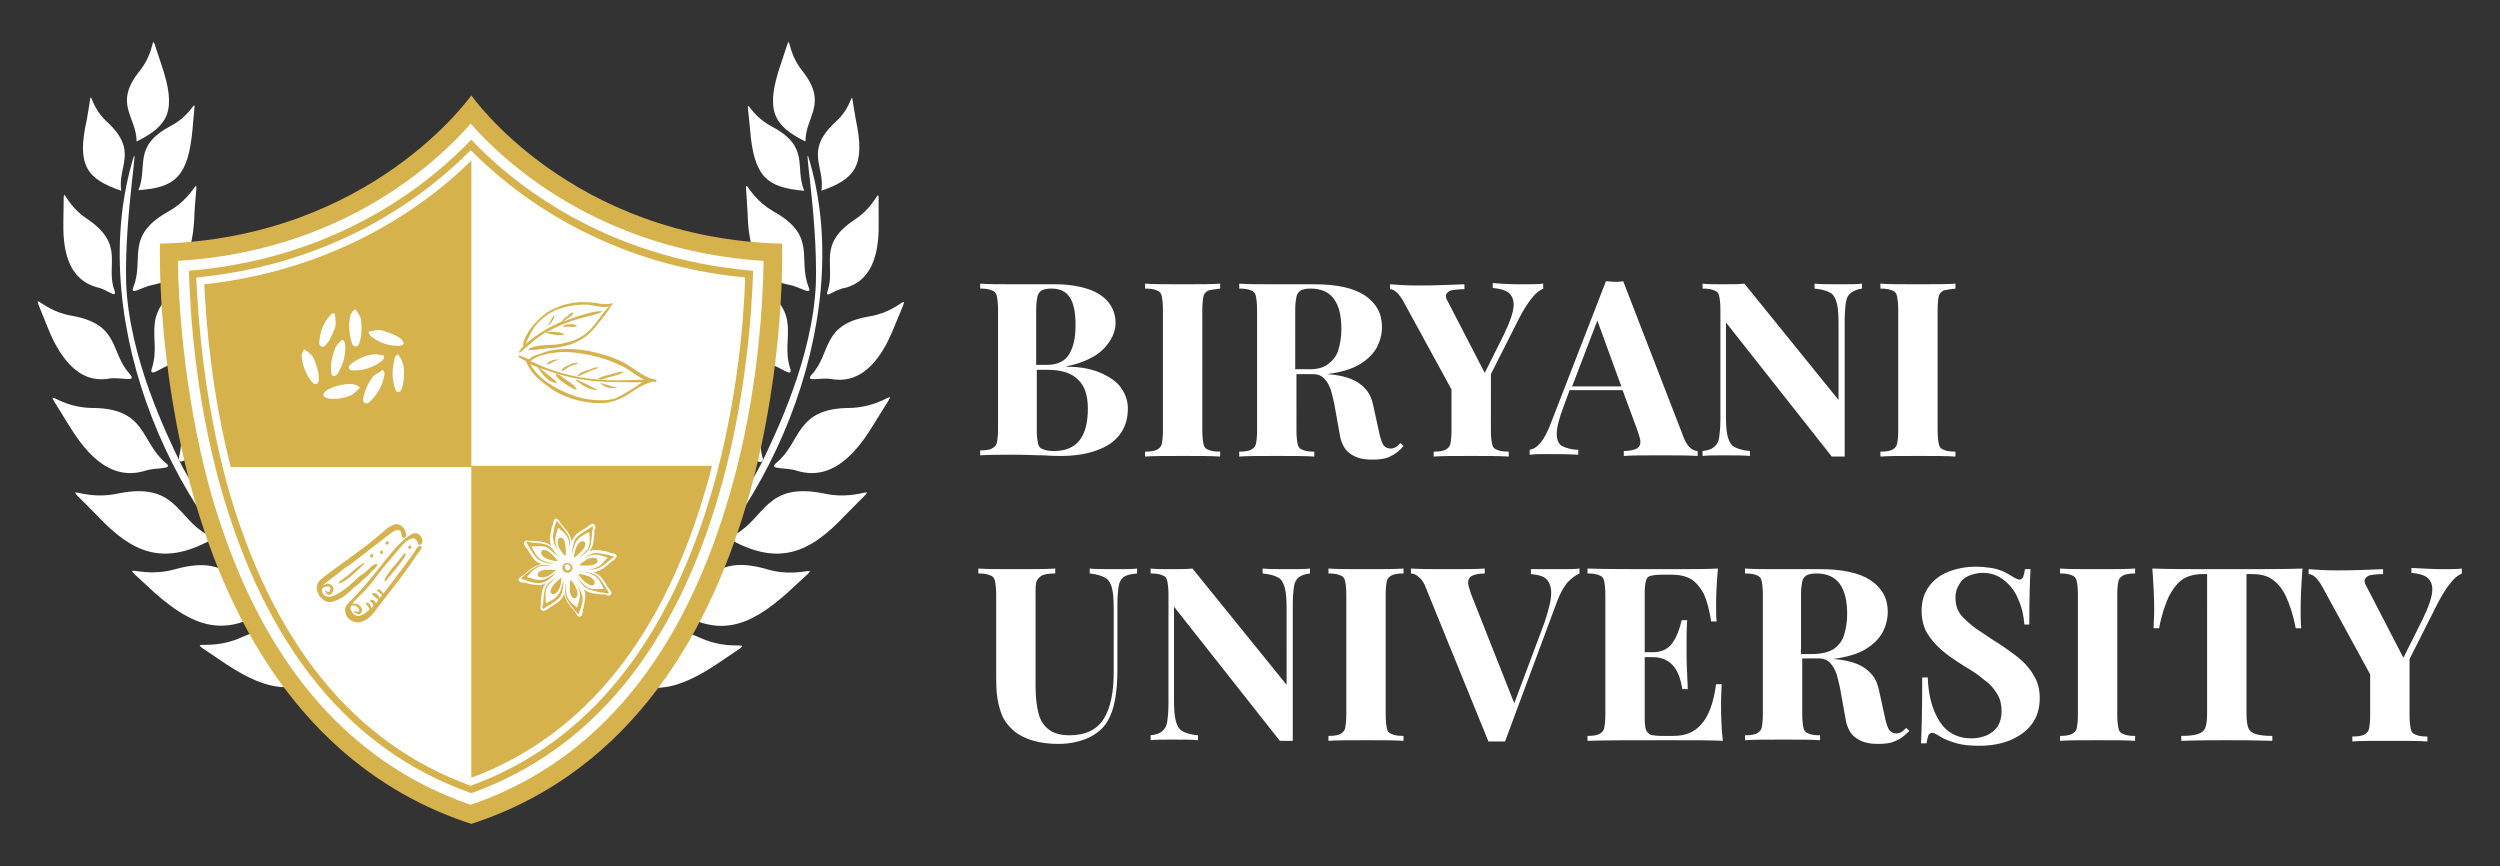 <svg xmlns="http://www.w3.org/2000/svg" viewBox="0 0 406.3 140.8">
  <rect x="0" y="0" width="406.3" height="140.8" fill="#333333" stroke="none"/>
  <g fill="#FFF">
    <path d="M57.7 102.5c0-5.8-5.5-8.3.4-16 4.3-5.5 1.5-10.4 4.7-1.5 3 7.9 2.5 13.2-4.6 18.2-.2.2-.5-.3-.5-.7zm-11.1-6.8c.1-5.8-5-8.6 1.2-16 4.4-5.3 1.8-10.2 4.7-1.3 2.7 8 2.1 13.3-5.3 18.1-.4 0-.6-.4-.6-.8zM36.7 85c1.2-5.6-3.4-9.3 4.1-15.4 5.3-4.4 3.7-9.8 4.9-.4 1 8.4-.6 13.5-8.7 16.7-.3 0-.5-.5-.3-.9zm-7.6-10.8c1.5-5.6-3-9.5 4.7-15.3 5.6-4.1 4.1-9.5 4.9-.3.9 8.4-1 13.5-9.2 16.4-.4.1-.5-.4-.4-.8zm-4.4-14.4c1.6-4.9-2.2-8.6 5-13.5 5.2-3.4 4.1-8.3 4.4 0 .1 4.7-.1 11.4-6.2 12.9-1.6.4-3.8 2.4-3.2.6zm-3-13.2c1.8-4.6-1.5-8.3 5.8-12.3 5.2-3 4.6-7.6 4.1.3-.1 4.4-1 10.7-6.8 11.7-1.7.3-3.8 1.9-3.1.3zm.8-15.7c1.6-3.9-1-7.1 5.2-10.4 4.6-2.4 4.1-6.4 3.6.4-.7 7.9-2.9 9.6-8.8 10zm-.3-7.9c0-4.1-3.9-6.1.6-11.6 3.1-4 1.2-7.4 3.4-1 2.6 7.6 1.2 10-4 12.6z"/>
    <path d="M29.3 75.2c2.5 4.9 6.2 9.6 9.6 13.8 19.4 23.7 36.9 11.7 37 18.2 0 2.2-15.6 2.2-26.2-5.6-21.5-15.6-35.6-49-28.3-75 1.5-5.6-1.2 8-.9 19.4.5 12.2 6.6 24.6 8.8 29.2zm25.6 31.7c-5.5-1.5-6.8-7.3-15.7-3.3-6.2 2.8-10.2-1-2.5 4.3 7.1 4.7 12.3 5.5 18.8-.3.3-.2 0-.5-.6-.7z"/>
    <path d="M33.7 86.9c-5-2.7-5-8.6-14.5-6.7-6.8 1.5-9.9-3.1-3.4 3.6 5.8 6.2 10.8 8.1 18.4 4 .3-.3.1-.7-.5-.9zM43.5 98c-5.3-2.2-5.6-8.1-15-5.5-6.7 1.9-10.1-2.5-3.3 3.9 6.4 5.6 11.4 7.3 18.7 2.4.3-.3.2-.6-.4-.8zM26.9 75.2c-4.1-3.4-3-8.9-12-8.9-6.5-.1-8.4-5-3.9 2.5 2.5 4.1 6.5 9.6 12.6 7.7 1.8-.6 4.8-.1 3.3-1.3zm-5.8-14.4c-3.3-3.6-1.5-8.1-9.5-9.5-5.8-1-6.8-5.6-3.9 1.8 1.6 4 4.6 9.5 10.2 8.4 2-.2 4.4.7 3.2-.7zm-2.5-13.6c-1.5-4.1 1.8-7.4-4.4-11.6-4.6-3-3.7-7.1-3.9.1-.1 4.3.4 9.6 5.5 11 1.6.3 3.3 2 2.8.5zM19.7 31c-.6-4 2.8-6.4-2.2-11.1-3.7-3.3-2.2-7-3.4-.4-1.7 7.5.1 9.6 5.6 11.5zm75.1 72.2c-7.1-5-7.6-10.4-4.6-18.2 3.3-8.9.4-4 4.7 1.5 5.9 7.7.4 10.2.4 16 .1.4-.2.9-.5.7zm11.1-6.8c-7.4-4.7-8-10.1-5.3-18.1 3-8.9.3-4 4.7 1.3 6.2 7.4 1 10.2 1.2 16 0 .5-.2.9-.6.8zm10.2-10.5c-8.1-3.3-9.8-8.3-8.7-16.7 1.2-9.3-.4-4 4.9.4 7.6 6.1 3 9.8 4.1 15.4.2.4 0 .9-.3.9zm7.4-10.8c-8.1-3-10.1-8-9.2-16.4.7-9.2-.7-3.9 4.9.3 7.7 5.8 3.3 9.6 4.7 15.3.2.3.1.8-.4.8zm1.7-15.9c-6.1-1.5-6.4-8.1-6.2-12.9.3-8.3-.7-3.4 4.4 0 7.3 4.9 3.4 8.6 5 13.5.6 1.8-1.6-.2-3.2-.6zm3.1-12.9c-5.8-1-6.7-7.3-6.8-11.7-.4-7.9-1-3.3 4.1-.3 7.3 4 4 7.7 5.8 12.3.7 1.6-1.4 0-3.1-.3zM121.9 21c-.6-6.8-1-2.8 3.6-.4 6.2 3.3 3.6 6.5 5.2 10.4-6-.5-8.2-2.2-8.8-10zm5-10.6c2.2-6.4.3-3 3.4 1 4.4 5.5.6 7.4.6 11.6-5.2-2.6-6.6-5-4-12.6z"/>
    <path d="M132.6 46c.3-11.4-2.4-25-.9-19.4 7.3 25.9-6.8 59.4-28.3 75-10.7 7.9-26.2 7.9-26.2 5.6.1-6.5 17.6 5.5 37-18.2 3.4-4.1 7.1-8.9 9.6-13.8 2.2-4.6 8.3-17 8.8-29.2zm-35 61.7c6.5 5.8 11.7 5 18.8.3 7.7-5.3 3.7-1.5-2.5-4.3-8.9-4-10.2 1.8-15.7 3.3-.6.1-.9.4-.6.7z"/>
    <path d="M118.9 87.8c7.6 4.1 12.6 2.2 18.4-4 6.5-6.7 3.4-2.1-3.4-3.6-9.5-1.9-9.5 4-14.5 6.7-.6.2-.8.6-.5.9zm-9.7 11c7.3 4.9 12.3 3.3 18.7-2.4 6.8-6.4 3.4-1.9-3.3-3.9-9.3-2.7-9.6 3.3-15 5.5-.6.2-.7.5-.4.8zm20.3-22.3c6.1 1.9 10.1-3.6 12.6-7.7 4.6-7.6 2.7-2.7-3.9-2.5-9 0-7.9 5.5-12 8.9-1.5 1.2 1.5.7 3.3 1.3zm5.6-14.9c5.6 1 8.6-4.4 10.2-8.4 3-7.4 1.9-2.8-3.9-1.8-8 1.3-6.2 5.9-9.5 9.5-1.1 1.3 1.3.4 3.2.7zm2.2-14.8c5-1.3 5.6-6.7 5.5-11-.1-7.3.7-3.1-3.9-.1-6.2 4.1-3 7.4-4.4 11.6-.5 1.4 1.2-.3 2.8-.5zm1.8-27.3c-1.2-6.5.3-2.8-3.4.4-5 4.7-1.6 7.1-2.2 11.1 5.4-1.9 7.2-4 5.6-11.5z"/>
  </g>
  <path fill="#FFF" d="M76.6 18.9L64.7 29.2 51.5 36l-16.3 4.4-8.1 1.4 1.5 16.4 4.6 21.9 5.9 17.5 10.8 17.2 11.5 9.9 7.7 4.2 7.5 3.7 9.2-3.7 8.5-5.6 8.5-9.5 9.5-12.7 6.6-17.7 3.5-12.2 2.5-14.7.8-10.1v-6l-10-.2-6.5-1.9-8.3-1.9-12.6-6.6-6.4-6.2"/>
  <path fill="#D6B24D" d="M76.6 133.9c53.2-17.3 50.5-94.3 50.5-94.3-34.4-.9-50.5-24.1-50.5-24.1S60.4 38.7 26 39.6c0 0-2.6 77 50.6 94.3zM28.9 42.4c26.6-1.6 42-15.9 47.6-22.3 5.6 6.4 21.1 20.6 47.6 22.3-.1 6-.7 21.1-5.3 37.2-7.6 26.9-21.8 44.2-42.3 51.2-20.6-7.1-34.8-24.3-42.4-51.3-4.4-16.2-5.1-31.2-5.2-37.1z"/>
  <path fill="#D6B24D" d="M76.6 128.9c19.6-7 33.3-23.7 40.6-49.8 4.1-14.7 5-28.5 5.2-35.1C98 42 82.9 29.4 76.6 22.7 70.2 29.4 55.2 42 30.7 44c.2 6.6 1 20.3 5.1 35 7.4 26.2 21.1 43 40.8 49.9zM31.9 45.1c22.9-2.2 37.5-13.5 44.6-20.7 7.1 7.2 21.7 18.5 44.6 20.7-.2 7.1-1.3 20-5.1 33.7-7.2 25.5-20.5 42-39.5 48.9-19.1-6.9-32.4-23.4-39.6-49-3.7-13.7-4.7-26.5-5-33.6z"/>
  <path fill="#D6B24D" d="M76.6 75.8v50.6c18.5-6.9 31.4-23 38.4-48 .3-.9.5-1.8.7-2.7H76.6zm0-49.7c-7 6.9-21.3 17.7-43.4 20.1.3 6.4 1.2 17.6 4.3 29.7h39.1V26.1z"/>
  <path fill="#FFF" d="M100.2 90.3c-.1-.3-.5-.4-.8-.4-.1 0-.2 0-.3-.1-.1 0-.1 0-.2-.1-.5-.1-1.7-.4-2.5-.3-.2.1-.5.1-.7.3.1-.1.2-.3.3-.4.5-.7.5-1.8.6-2.6v-.5c0-.1 0-.2.1-.2.1-.3.1-.7-.2-.8-.3-.2-.6.1-.9.3-.1.1-.2.1-.2.2 0 0-.1.1-.2.1-.5.3-1.6.9-2 1.6-.1.2-.2.4-.3.7 0-.2 0-.4-.1-.5-.2-.8-.9-1.7-1.4-2.2-.1-.1-.2-.2-.3-.4-.1-.1-.1-.1-.1-.2-.2-.2-.4-.6-.7-.5-.3.1-.4.5-.4.8 0 .1 0 .2-.1.3 0 0 0 .1-.1.2-.1.5-.4 1.7-.3 2.5.1.2.1.5.3.7-.1-.1-.3-.2-.4-.3-.7-.5-1.8-.5-2.6-.6H86c-.3-.1-.7-.1-.8.2-.2.3.1.6.3.9.1.1.1.2.2.2 0 0 .1.1.1.2.3.5.9 1.6 1.6 2 .2.1.4.2.7.3-.2 0-.4 0-.5.1-.8.2-1.7.9-2.2 1.4-.1.1-.2.2-.4.3 0 0-.1.1-.2.1-.2.2-.6.4-.5.7.1.3.5.4.8.4h.3s.1 0 .2.1c.4.1 1.3.3 2 .3.2 0 .4 0 .5-.1.2 0 .5-.1.7-.3-.1.1-.2.3-.3.4-.5.7-.5 1.8-.6 2.6v.7c-.1.3-.1.7.2.8.1 0 .1.1.2.1.2 0 .5-.2.7-.3.1-.1.2-.1.2-.2 0 0 .1-.1.2-.1.5-.3 1.6-.9 2-1.6.1-.2.2-.4.3-.7 0 .2 0 .4.1.5.2.8.9 1.7 1.4 2.2.1.1.2.2.3.4.1.1.1.1.1.2.1.2.3.5.6.5h.1c.3-.1.4-.5.4-.8v-.3c0-.1 0-.1.1-.2.1-.5.4-1.7.3-2.5 0-.2-.2-.5-.3-.7.1.1.3.2.4.3.7.5 1.8.5 2.6.6h.5c.1 0 .2 0 .2.1.1 0 .3.1.4.1.2 0 .3-.1.4-.2.2-.3-.1-.6-.3-.9-.1-.1-.1-.2-.2-.2 0 0-.1-.1-.1-.2-.3-.5-.9-1.6-1.6-2-.2-.1-.4-.2-.7-.3.2 0 .4 0 .5-.1.8-.2 1.7-.9 2.2-1.4.1-.1.2-.2.4-.3.1-.1.1-.1.2-.1.2-.3.6-.5.5-.8zm-6.7-2.7c.4-.6 1.4-1.2 1.9-1.5.1 0 .1-.1.2-.1.1-.1.2-.1.3-.2.1-.1.3-.2.4-.2.1.1.1.2 0 .5 0 .1 0 .2-.1.3v.5c-.1.8-.1 1.7-.5 2.4-.3.5-1.1 1-1.7 1.5.6-.6 1.4-1.3 1.6-1.7.4-1 .2-1.7.2-2.5 0-.1-.1-.1-.1-.1-.7.4-1.5.6-2.1 1.6-.3.5-.5 1.4-.7 2.2.1-1 .3-2.2.6-2.7zm2 6c.4.1 1.4.7 1.1 1.3-.3.6-1.3-.1-1.6-.4-.4-.4-1-1-1-1.1 0-.2.9 0 1.5.2zm-1.3-1.8c0-.1.7-.6 1.2-.9.4-.2 1.5-.5 1.7.1.2.7-1 .9-1.4.9-.5 0-1.4.1-1.5-.1zm-.9-1.2c-.1-.1.1-.9.3-1.5.1-.4.7-1.4 1.3-1.1.6.3-.1 1.3-.4 1.6-.4.4-1 1-1.2 1zm-3.2-4.9c0-.1 0-.1.1-.2 0-.1 0-.2.1-.3 0-.2.1-.5.2-.5s.2.1.3.3c.1.1.1.2.2.2.1.1.2.2.3.4.5.6 1.1 1.3 1.3 2.1.1.5 0 1.5-.1 2.3.1-.8.1-1.9-.1-2.3-.4-1-1.1-1.4-1.6-1.9h-.1c-.2.8-.6 1.5-.4 2.5.1.6.6 1.4 1.1 2-.6-.7-1.3-1.7-1.4-2.3-.3-.6 0-1.8.1-2.3zm1.7 4.6c-.1 0-.6-.7-.9-1.2-.2-.4-.5-1.5.1-1.7.7-.2.9 1 .9 1.4.1.6.1 1.5-.1 1.5zm-.8 5.1c-.1.4-.7 1.4-1.3 1.1-.6-.3.1-1.3.4-1.6.4-.4 1-1 1.1-1 .1.1 0 1-.2 1.5zM87.6 91c-.6-.4-1.2-1.4-1.5-1.9 0-.1-.1-.1-.1-.2-.1-.1-.1-.2-.2-.3-.1-.2-.3-.4-.2-.5l.1-.1c.1 0 .2 0 .3.1.1 0 .2 0 .3.1h.5c.8.1 1.7.1 2.4.5.5.3 1 1.1 1.5 1.7-.6-.4-1.3-1.1-1.7-1.4-1-.4-1.7-.2-2.5-.2-.1 0-.1.1-.1.1.4.7.7 1.5 1.6 2.1.5.3 1.4.5 2.2.7-.9-.1-2.1-.3-2.6-.7zm1.5-.1c-.4-.1-1.4-.7-1.1-1.3.3-.6 1.3.1 1.6.4.4.4 1 1 1 1.1-.1.2-.9 0-1.5-.2zm1.2 1.8c0 .1-.7.6-1.2.9-.4.2-1.5.5-1.7-.1-.2-.7 1-.9 1.4-.9.6 0 1.5 0 1.5.1zm-2.2 2c-.7.2-1.9-.1-2.4-.3-.1 0-.1 0-.2-.1-.1 0-.2 0-.3-.1-.2 0-.5-.1-.5-.2s.1-.2.3-.3c.1-.1.2-.1.2-.2.1-.1.2-.2.4-.3.6-.5 1.3-1.1 2.1-1.3.1 0 .3-.1.5-.1.5 0 1.2.1 1.7.2-.8-.1-1.9-.1-2.3.1-1 .4-1.4 1.1-1.9 1.6v.1c.8.2 1.5.6 2.6.4.6-.1 1.4-.7 2-1.1-.6.8-1.6 1.5-2.2 1.6zm3 2.2c-.4.6-1.4 1.2-1.9 1.5-.1 0-.1.1-.2.1-.1.1-.2.1-.3.2-.2.1-.4.3-.5.2-.1-.1-.1-.2 0-.5 0-.1 0-.2.1-.3v-.5c.1-.8.1-1.7.5-2.4.3-.5 1.1-1 1.7-1.5-.6.6-1.4 1.3-1.6 1.7-.4 1-.2 1.7-.2 2.5 0 .1.1.1.1.1.7-.4 1.5-.6 2.1-1.6.3-.5.5-1.4.7-2.2 0 1-.2 2.2-.5 2.7zm.3-4.4c-.1-.4.2-.9.6-1h.2c.4 0 .7.2.8.6.1.2 0 .4-.1.6-.1.2-.3.3-.5.4h-.2c-.3 0-.7-.3-.8-.6zm2.2 3c.2.4.5 1.5-.1 1.7-.7.2-.9-1-.9-1.4 0-.5 0-1.4.1-1.5.1-.1.6.6.9 1.2zm.8 3.3c0 .1 0 .1-.1.2 0 .1 0 .2-.1.3 0 .2-.1.5-.2.5s-.2-.1-.3-.3c-.1-.1-.1-.2-.2-.2-.1-.1-.2-.2-.3-.4-.5-.6-1.1-1.3-1.3-2.1-.1-.5 0-1.5.1-2.3 0 .8 0 1.9.1 2.3.4 1 1.1 1.4 1.6 1.9h.1c.2-.8.6-1.5.4-2.5-.1-.6-.6-1.4-1.1-2 .6.7 1.3 1.7 1.4 2.3.4.6.1 1.8-.1 2.3zm2.5-5.3c.6.4 1.2 1.4 1.5 1.9 0 .1.1.1.1.2.1.1.1.2.2.3.1.2.3.4.2.5-.1.1-.2.1-.5 0-.1 0-.2 0-.3-.1h-.5c-.6-.2-1.6-.3-2.3-.7-.5-.3-1-1-1.5-1.7.6.6 1.3 1.4 1.7 1.6 1 .4 1.7.2 2.5.2.1 0 .1-.1.1-.1-.4-.7-.6-1.5-1.6-2.1-.5-.3-1.4-.5-2.2-.7.9.2 2.1.3 2.6.7zm2.6-2.8c-.1.1-.2.1-.2.2-.1.1-.2.2-.4.3-.6.5-1.3 1.1-2.1 1.3-.5.1-1.5 0-2.3-.1.8.1 1.9.1 2.3-.1 1-.4 1.4-1.1 1.9-1.6v-.1c-.8-.2-1.5-.6-2.5-.4-.6.1-1.4.6-2 1.1.7-.6 1.7-1.3 2.3-1.4.7-.1 1.9.2 2.4.3.1 0 .1 0 .2.1.1 0 .2 0 .3.1.2 0 .5.1.5.2 0-.1-.2 0-.4.1zm-7.1 2c.2-.1.4-.3.3-.6-.1-.2-.2-.4-.5-.4h-.1c-.2.1-.4.3-.3.6.1.2.2.4.5.4h.1zM64.7 57.6c.4.6.8 1.2.9 2 .1 1.1.1 2.1-.2 3.2-.1.4-.2.8-.6.9-.5 0-.6-.5-.7-.9-.4-1.4-.4-2.8 0-4.3 0-.3.1-.7.6-.9zm-2.5 2.5c.4.4.3.8.2 1.2-.3 1.4-1 2.7-2.1 3.8-.3.3-.6.6-1 .4-.4-.2-.3-.7-.2-1.1.3-1.2.8-2.3 1.6-3.3.4-.3 1-.6 1.5-1zm-7.8-9.2c.1.9.3 1.7 0 2.5-.3.6-.5 1.2-.8 1.8-.2.3-.4.6-.6.8-.2.2-.5.5-.8.3-.3-.2-.4-.5-.3-.8.1-1.6.7-3.1 1.8-4.3.1-.2.1-.2.7-.3zm5.5 3c.8-.1 1.5-.4 2.2-.2.9.3 1.9.6 2.7 1.1.3.2.5.4.7.7.2.3.1.5-.2.6-.2.1-.4.1-.6.1-1.6 0-3-.5-4.2-1.4-.3-.2-.5-.4-.6-.9zm-4.3 1.3c.4.2.5.6.5.9.1 1.6-.3 3-1.1 4.4-.2.3-.4.7-.8.6-.4-.1-.4-.6-.4-.9-.1-1.2.2-2.3.6-3.4.2-.7.7-1.1 1.2-1.6zm2.9 7.8c-.5.5-1 1.1-1.6 1.3-1 .4-2.1.6-3.2.5-.3 0-.5-.1-.8-.2-.4-.2-.4-.5-.2-.8.2-.2.4-.4.6-.5 1.2-.6 2.5-.9 3.9-.9.5.1.9.2 1.3.6zm-9-6.2c.7.5 1.3.9 1.6 1.7.3.9.7 1.8.7 2.8 0 .4.1 1-.4 1.1-.4.1-.7-.3-1-.7-.8-1.2-1.3-2.5-1.4-4 .2-.3.1-.6.5-.9zm8.3-6.5c.4.6.9 1.2.9 2 .1 1 .1 2.1-.2 3.1-.1.4-.2.9-.7.9-.5 0-.6-.5-.7-.9-.4-1.4-.5-2.9-.1-4.3.2-.3.3-.7.8-.8zm4.6 7.5c.1.5-.2.7-.4.9-1.3 1-2.8 1.5-4.5 1.5h-.3c-.5-.1-.7-.4-.3-.9.2-.2.4-.3.6-.5 1-.6 2-1.1 3.2-1.2.4-.1 1.1.1 1.7.2z"/>
  <g fill="#D6B24D">
    <path d="M106.6 61.7c-2.1-.3-3.6-2-5.5-2.9-1.8-.9-3.7-1.4-5.6-1.8-1.8-.3-3.8-.4-5.6-.1-.8.1-1.6.4-2.4.7-.5.1-1.2.4-1.5.8l-1.5-.6c-.1 0-.4.1-.2.2.4.3.8.5 1.2.7.7 2 2.4 3.3 4.1 4.5 1.8 1.2 3.9 1.9 6.1 2.2 1.9.3 3.8.1 5.5-.8.8-.4 1.6-1 2.4-1.5.8-.5 1.6-.8 2.5-1.1.1 0 .2 0 .2.1.2.1.6-.3.3-.4zm-19.7-3.5c.8-.4 1.8-.7 2.7-.8 2.1-.4 4.2-.1 6.3.3 1.8.4 3.6 1 5.2 1.8 1.3.6 2.3 1.6 3.6 2.2-1.2 0-2.4.1-3.5.1-1.9.1-3.9-.1-5.8-.3-1.9-.3-3.7-.7-5.5-1.3-1.3-.4-2.4-1-3.7-1.5.3-.2.5-.4.7-.5zm15.7 5.1c-.8.5-1.6 1-2.5 1.4-1.1.4-2.3.4-3.5.3-2.1-.1-4.2-.9-6.1-1.9-1.7-.9-3.4-2.2-4.3-3.9.4.2.8.3 1.2.5.7 1.1 1.6 2.3 3 2.6 0 0 .1 0 .1-.1-.4-.5-.8-.8-1.3-1.2l-1.5-1.2 1.8.6c1.7.6 3.4 1 5.2 1.3 1.9.3 3.8.4 5.8.4 1.3 0 2.6.1 3.9 0-.6.4-1.3.9-1.8 1.2z"/>
    <path d="M92.4 62c-.6-.4-1.2-1-1.9-1.2 0 0-.2 0-.2.1.2.5.8.9 1.3 1.3.6.4 1.2.9 2 1.1 0 0 .2 0 .1-.1-.3-.5-.8-.9-1.3-1.2zm1.4-.3c-.1 0-.3.1-.2.1 1 .8 2 1.5 3.3 1.6 0 0 .2 0 .1-.1-1.1-.6-2.2-1.1-3.2-1.6zm6.6 1.3c-1-.2-2-.5-2.9-.8.7.8 1.7 1 2.9.8-.1.1 0 0 0 0zM99 61.3c.8-.2 1.6-.4 2.3-.8 0 0 .1-.1 0-.1-.6 0-1.3.2-1.9.4-.7.2-1.5.3-2.1.7 0 0-.1.1 0 .1.6.2 1.2-.2 1.7-.3zm-5.2-.2c.4.1.8-.3 1.2-.4.7-.3 1.3-.6 2-.8.1 0 .3-.2.1-.2-.6 0-1.1.3-1.6.5-.6.1-1.2.3-1.7.9 0-.1 0-.1 0 0zm-2.5-.8c.3 0 .7-.4.9-.5.4-.3 1-.5 1.5-.6.1 0 .3-.2.1-.2-.5-.1-1 .1-1.4.4-.3 0-1.2.5-1.1.9zm-.4-1.9c-.7 0-1.3.1-1.8.5-.2.1-.3.4 0 .3.6-.3 1.2-.6 1.8-.8 0 0 .1 0 0 0zm-6.4-1.1c1-.8 1.9-1.7 3-2.5.4-.3.8-.5 1.2-.8.4.3 1 .3 1.4.4.5.1 1 .1 1.5 0l.1-.1c-.3-.2-.7-.2-1-.3-.6-.1-1.3-.1-1.9 0 .7-.4 1.5-.8 2.2-1.1 1.2-.5 2.5-1 3.8-1.3 1-.3 2.1-.4 3-.9 0 0 .1-.1 0-.1-1-.1-2.2.3-3.2.6-1.1.3-2.1.7-3.1 1.1.3-.2.5-.4.8-.6.3-.2.7-.4.9-.8v-.1c-.3-.1-.8.4-1 .6-.3.2-.7.5-.9.9-.3.1-.6.2-.9.4-1.2.5-2.3 1.2-3.3 1.9s-2.1 1.5-2.7 2.5c-.1.2 0 .2.1.2z"/>
    <path d="M85.3 56.1c.7-1.3 1.1-2.6 2.2-3.7 1.1-1.2 2.5-2 4-2.4 1.3-.4 2.6-.5 3.9-.5 1.2.1 2.4.6 3.6.3-1.5 1.5-2.4 3.5-4.2 4.7-1.1.8-2.4 1.1-3.7 1.4-1.6.3-3.5 0-5 .7-.1 0-.3.3-.1.3 1 0 2-.2 3.1-.3.8 0 1.5-.1 2.3-.3 1.3-.2 2.4-.7 3.5-1.4.9-.6 1.7-1.5 2.3-2.3.7-.9 1.6-1.9 2.1-2.9.1-.1.5-.5.1-.4-1.1.3-1.9 0-2.9-.1-.8-.1-1.6-.1-2.3-.1-1.4.1-2.7.4-4 1-1.2.5-2.2 1.3-3.1 2.3-.9.9-2.1 2.6-2.1 3.9 0-.1.2-.2.3-.2z"/>
    <path d="M93.8 53c-.2-.3-.7-.3-1.1-.3-.5 0-.9.1-1.4.3.3.1.7.1 1.1.1.5 0 .9.1 1.4-.1-.1.1 0 .1 0 0zm-3.9-1.6c-.2.3-.3.6-.5.9-.1.2-.3.4-.4.6 0 .1.1 0 .1 0 .3-.2.5-.4.7-.8.1-.1.2-.3.2-.4.1-.2.1-.2 0-.4 0 0-.1 0-.1.1z"/>
  </g>
  <g fill="#D6B24D">
    <path d="M67.6 87.7c.1.1.2.3.3.5.1.2.1.5.4.3.8-.3.1-1.7-.5-1.8-.7-.2-1.4.4-1.9.8-.7.6-1.4 1.3-2 2-1.7 2-3.3 4.2-5.1 6.2-.6.7-1.2 1.3-1.8 1.9-.5.5-1 1-.9 1.7.1 1.4 1.6 2.2 2.8 1.7 1.1-.4 1.9-1.4 2.5-2.3.9-1.2 1.9-2.4 2.8-3.6 1-1.3 2-2.6 2.9-4 .2-.3.5-.7.7-1 .2-.3.5-.6.7-1 .2-.5-.6-.4-.7-.1-.6 1.1-3.6 5-5.5 7.5 0-.1-.1-.2-.2-.3-.1-.2-.3-.3-.5-.4-.1 0-.3-.1-.3.1-.1.2.2.2.2.3.2.1.3.3.5.4l.1.1c-.1.2-.3.3-.4.5-.1-.1-.2-.3-.2-.4-.2-.2-.4-.4-.6-.4-.1 0-.4-.1-.4.1-.1.2.1.2.2.3.2.2.5.4.7.6l.1.1c-.1.2-.2.3-.3.4 0 .1-.1.1-.1.2 0-.2-.3-.5-.5-.6-.1 0-.3-.1-.4 0-.1.1.1.4.1.3.2.2.3.3.4.6-.1.2-.3.3-.4.5v-.2c-.1-.3-.2-.6-.5-.7-.1 0-.3-.1-.3 0-.1.1 0 .2.1.3.2.2.3.4.4.6l.1.1c-.4.4-.9.8-1.4 1-.5.2-1 .1-1.3-.3-.3-.3-.9-1.3.1-1.3.3 0 .5.1.7.4 0 0 .2.3.2.4 0 .2-.2.2-.4.2-.1 0-.3-.1-.4-.1-.2 0 .2.4.3.4.4.2.8.1.9-.3.2-.7-.6-1.4-1.3-1.3 0 0-.2 0-.3.1.5-.7 1.2-1.3 1.8-1.9 1.1-1.1 2-2.4 3-3.7.9-1.1 1.8-2.1 2.7-3.2.6-.7 1.2-1.5 2-1.8.3-.1.6-.2.9.1z"/>
    <path d="M65.7 90c-.5.5-.9 1.1-1.3 1.6-.5.5-.9 1-1.3 1.6-.2.3-.6.8-.6 1.2 0 .3.4-.2.4-.2.1-.1.1-.2.2-.3 0-.1.3-.3.3-.3.1-.1.2-.3.3-.4.7-.9 1.4-1.6 2-2.6.1-.1.2-.3.2-.5 0-.1 0-.3-.2-.1zm-6.8 4.3c.1-.1.4-.4.5-.4l1.5-1.5c.2-.2.4-.4.4-.6.1-.3-.2-.1-.4-.1-.4.2-.8.6-1.1.9-.3.3-1.1.9-1.2.9-1.2 1.1-2.4 2.3-3.9 3.1-.6.3-1.3.6-1.9.2-.3-.2-.5-.5-.5-.8 0-.2.1-.3.1-.4.2-.2.7-.3.8-.3.2 0 .3 0 .4.1.2.2.1.4 0 .7-.1.1-.2.1-.3.1-.1-.1-.3-.2-.4-.2-.2 0 .2.4.2.5.5.5 1-.2 1.1-.6.1-.4-.3-.9-.7-1-.2-.1-.5 0-.7.1 0 0-.1.1-.3.1l.1-.1c.3-.3.6-.5 1-.8l1.2-.9c.7-.6 1.5-1.2 2.3-1.7 1.5-1.1 6-4.7 6.8-5.2.3-.2.7-.4 1-.2.5.2.2.8.5 1.1.1.1.4.2.5 0 .2-.2.1-.7 0-.9-.2-.6-.6-1-1.2-1.2-.6-.1-1.2.3-1.7.6-.5.4-.9.8-1.4 1.2-1.4 1.2-2.9 2.3-4.4 3.4-1.4 1-2.7 2-4.1 3-.5.4-1.1.8-1.4 1.3-.3.6-.3 1.2 0 1.7.2.5.6 1 1.2 1.3.5.2 1 .2 1.4 0 1.3-.4 2.3-1.3 3.2-2.2.6-.4 1-.8 1.4-1.2z"/>
    <path d="M58.2 92.1c-.6.4-1.4 1.3-2.2 1.8-.3.2-.7.5-1 .8-.2.3.8-.1 1.3-.5.8-.5 1.4-1.2 2.1-1.8l.5-.5c.1-.1.4-.3.3-.4 0-.1-.9.5-1 .6zm3.6-2.5c-.2.3.2.6.4.3s-.2-.6-.4-.3zm-1.6.6c-.2.3.2.6.4.3.3-.4-.2-.6-.4-.3zm2.5-2.1c-.2.3.2.6.4.3.3-.3-.2-.6-.4-.3zm3.7.7c-.2.3.2.6.4.3.2-.4-.3-.6-.4-.3z"/>
  </g>
  <path fill="#FFF" d="M179.1 60.7c1.5.7 2.6 1.5 3.2 2.5.7 1 1 2.1 1 3.2 0 1.6-.4 3-1.3 4.2s-2.1 2-3.8 2.6c-1.6.6-3.6.9-5.8.9-.6 0-1.5 0-2.9-.1-1.4 0-2.8-.1-4.1-.1-2.7 0-4.8 0-6.1.1v-.8c.9 0 1.5-.1 1.9-.3.4-.2.7-.5.8-.9.1-.5.2-1.2.2-2.2V50.3c0-1-.1-1.7-.2-2.2-.1-.5-.4-.8-.8-.9-.4-.2-1-.3-1.9-.3v-.8c1.3.1 3.3.1 6 .1h6.2c2.1 0 3.9.3 5.4.8 1.5.5 2.6 1.3 3.3 2.2.7.9 1.1 2 1.1 3.3 0 1-.3 1.9-.9 2.9-.6.9-1.4 1.8-2.6 2.5-1.2.7-2.7 1.3-4.4 1.6v.1c2.3 0 4.2.4 5.7 1.1zm-5.3-3.2c.7-1.2 1-2.7 1-4.7s-.3-3.5-.9-4.4c-.6-1-1.6-1.5-3-1.5-.7 0-1.2.1-1.6.3-.3.2-.6.5-.7 1-.1.5-.2 1.2-.2 2.1v9h1.7c1.8 0 3-.6 3.7-1.8zm-5.1 14.6c.1.5.4.8.8.9.4.2 1 .3 1.8.3 3.7 0 5.5-2.3 5.5-6.9 0-2.1-.5-3.7-1.6-4.7-1.1-1.1-2.7-1.6-5-1.6h-1.7v10c0 .8.1 1.5.2 2zm27.7-24.9c-.4.2-.7.5-.8.9-.1.5-.2 1.2-.2 2.2V70c0 1 .1 1.7.2 2.2.1.5.4.8.8.9.4.2 1 .3 1.9.3v.8c-1.4-.1-3.4-.1-6-.1-2.8 0-4.9 0-6.2.1v-.8c.9 0 1.5-.1 1.9-.3.4-.2.7-.5.8-.9.1-.5.2-1.2.2-2.2V50.3c0-1-.1-1.7-.2-2.2-.1-.5-.4-.8-.8-.9-.4-.2-1-.3-1.9-.3v-.8c1.3.1 3.4.1 6.2.1 2.6 0 4.6 0 6-.1v.8c-.8.1-1.5.2-1.9.3zm29.5 27c-.8.4-1.8.5-2.9.5-1.5 0-2.7-.3-3.6-1-.9-.6-1.5-1.8-1.7-3.3l-.7-3.9c-.2-1.3-.5-2.3-.7-3.1-.3-.8-.6-1.4-1.1-1.9-.5-.5-1.1-.7-1.9-.7h-2.6V70c0 1 .1 1.7.2 2.2.1.5.4.8.8.9.4.2 1 .3 1.9.3v.8c-1.4-.1-3.4-.1-6-.1-2.8 0-4.9 0-6.2.1v-.8c.9 0 1.5-.1 1.9-.3.4-.2.7-.5.8-.9.1-.5.2-1.2.2-2.2V50.3c0-1-.1-1.7-.2-2.2-.1-.5-.4-.8-.8-.9-.4-.2-1-.3-1.9-.3v-.8c1.3.1 3.3.1 6 .1h6.2c3.6 0 6.4.6 8.2 1.8 1.8 1.2 2.8 2.9 2.8 5.1 0 1.2-.3 2.3-.8 3.3-.6 1.1-1.5 2-2.8 2.8-1.3.8-3.1 1.3-5.3 1.6 1.6.1 2.9.4 3.9.8s1.8 1 2.4 1.7c.6.7 1 1.6 1.2 2.7l.9 4.1c.2 1.1.5 1.8.7 2.2.3.4.7.6 1.2.6.3 0 .6-.1.8-.2.2-.1.5-.4.8-.7l.5.5c-.6.7-1.3 1.3-2.2 1.7zm-10.1-15c.8-.6 1.4-1.3 1.7-2.3.3-1 .5-2.1.5-3.4 0-2.2-.4-3.8-1.2-4.9-.8-1.1-2-1.7-3.8-1.7-.7 0-1.2.1-1.6.3-.3.2-.6.5-.7 1-.1.5-.2 1.2-.2 2.1V60h1.7c1.7.1 2.8-.2 3.6-.8zm32-13c1.2 0 2.2 0 3-.1v.8c-.6.3-1.2.7-1.8 1.5-.6.7-1.3 1.8-2 3.1l-4.7 9.3V70c0 1 .1 1.7.2 2.2.1.5.4.8.8.9.4.2 1 .3 1.9.3v.8c-1.4-.1-3.5-.1-6.1-.1-2.8 0-4.9 0-6.1.1v-.8c.9 0 1.5-.1 1.9-.3.4-.2.7-.5.8-.9.1-.5.2-1.2.2-2.2v-6.7l-7.7-14.1c-.8-1.5-1.6-2.2-2.3-2.2v-.8c1.1.1 2.7.2 4.7.2 2.5 0 5-.1 7.4-.2v.8c-.9 0-1.7.1-2.2.2-.5.2-.8.5-.8.9 0 .3.1.6.3.9l6 11.6 3.1-6.2c1-2.1 1.6-3.7 1.6-4.9 0-.9-.3-1.5-.9-2-.6-.4-1.4-.6-2.5-.7V46c2.1.2 3.7.2 5.2.2zm26.8 26.5c.4.4.9.6 1.3.6v.8c-1.6-.1-3.6-.1-6-.1-2.7 0-4.7 0-6 .1v-.8c1 0 1.7-.2 2.1-.4.4-.2.6-.6.6-1.1 0-.4-.2-1-.5-1.9l-2.4-6.5h-8.6l-1 2.7c-.7 1.9-1.1 3.3-1.1 4.4 0 1 .3 1.7.9 2s1.5.6 2.6.6v.8c-1.8-.1-3.4-.1-4.9-.1-1.2 0-2.2 0-3 .1v-.8c1.3-.2 2.4-1.6 3.4-4.2l9-23.2c.4 0 .9.1 1.4.1.5 0 1 0 1.4-.1l9.6 24.8c.4 1.2.8 1.8 1.2 2.2zm-15-20.6l-4.1 10.7h8l-3.9-10.7zm41.2-4.5c-.4.3-.7.8-.8 1.5-.1.7-.2 1.7-.2 3v22.1h-2.1l-17.2-21.8v15.2c0 1.6.1 2.7.3 3.4.2.7.5 1.3 1 1.6.5.3 1.4.6 2.6.7v.8c-1-.1-2.4-.1-4.3-.1-1.5 0-2.6 0-3.4.1v-.8c.9-.1 1.5-.3 1.9-.7.4-.3.7-.8.8-1.5s.2-1.7.2-3V50.3c0-1-.1-1.7-.2-2.2s-.4-.8-.8-.9c-.4-.2-1-.3-1.9-.3v-.8c.8.1 2 .1 3.4.1 1.3 0 2.5 0 3.4-.1L298.8 65V52.6c0-1.6-.1-2.7-.3-3.4-.2-.7-.5-1.3-1-1.6-.5-.3-1.4-.6-2.6-.7v-.8c1 .1 2.4.1 4.3.1 1.5 0 2.6 0 3.4-.1v.8c-.8.1-1.4.4-1.8.7zm15.1-.4c-.4.2-.7.5-.8.9s-.2 1.2-.2 2.2V70c0 1 .1 1.7.2 2.2.1.5.4.8.8.9.4.2 1 .3 1.9.3v.8c-1.4-.1-3.4-.1-6-.1-2.8 0-4.9 0-6.2.1v-.8c.9 0 1.5-.1 1.9-.3.4-.2.7-.5.8-.9.1-.5.2-1.2.2-2.2V50.3c0-1-.1-1.7-.2-2.2-.1-.5-.4-.8-.8-.9-.4-.2-1-.3-1.9-.3v-.8c1.3.1 3.4.1 6.2.1 2.6 0 4.6 0 6-.1v.8c-.9.1-1.5.2-1.9.3zM182.6 93.8c-.4.3-.7.8-.8 1.5-.1.7-.2 1.7-.2 3v10.5c0 3.8-.5 6.6-1.6 8.4-.7 1.2-1.8 2.1-3.1 2.7-1.3.6-3 1-4.9 1-3 0-5.4-.7-7.1-2-.8-.7-1.5-1.5-1.9-2.3-.4-.9-.7-1.9-.9-3.1s-.2-2.7-.2-4.5V96.6c0-1-.1-1.7-.2-2.2-.1-.5-.4-.8-.8-.9-.4-.2-1-.3-1.9-.3v-.8c1.4.1 3.4.1 6.2.1 2.7 0 4.8 0 6.3-.1v.8c-1 0-1.6.1-2.1.3-.4.2-.7.5-.9.9s-.2 1.2-.2 2.2v14.9c0 1.9.2 3.4.5 4.5.3 1.2.9 2 1.7 2.6.8.6 1.9.9 3.3.9 2.6 0 4.5-.9 5.6-2.7 1.1-1.8 1.6-4.3 1.6-7.6V98.9c0-1.5-.1-2.7-.3-3.4-.2-.7-.5-1.3-1.1-1.6-.5-.3-1.4-.6-2.5-.7v-.8c1 .1 2.4.1 4.3.1 1.5 0 2.6 0 3.4-.1v.8c-1.2.1-1.8.3-2.2.6zm28.5 0c-.4.3-.7.8-.8 1.5-.1.7-.2 1.7-.2 3v22.1H208l-17.2-21.8v15.2c0 1.6.1 2.7.3 3.4s.5 1.3 1 1.6c.5.3 1.4.6 2.6.7v.8c-1-.1-2.4-.1-4.3-.1-1.5 0-2.6 0-3.4.1v-.8c.9-.1 1.5-.3 1.9-.7.4-.3.7-.8.8-1.5.1-.7.2-1.7.2-3V96.6c0-1-.1-1.7-.2-2.2-.1-.5-.4-.8-.8-.9-.4-.2-1-.3-1.9-.3v-.8c.8.1 2 .1 3.4.1 1.3 0 2.5 0 3.4-.1l15.3 18.9V98.9c0-1.6-.1-2.7-.3-3.4-.2-.7-.5-1.3-1-1.6-.5-.3-1.4-.6-2.6-.7v-.8c1 .1 2.4.1 4.3.1 1.5 0 2.6 0 3.4-.1v.8c-.8.1-1.4.3-1.8.6zm15.1-.3c-.4.2-.7.5-.8.9s-.2 1.2-.2 2.2v19.6c0 1 .1 1.7.2 2.2s.4.8.8.9c.4.2 1 .3 1.9.3v.8c-1.4-.1-3.4-.1-6-.1-2.8 0-4.9 0-6.2.1v-.8c.9 0 1.5-.1 1.9-.3.4-.2.7-.5.8-.9.1-.5.2-1.2.2-2.2V96.6c0-1-.1-1.7-.2-2.2-.1-.5-.4-.8-.8-.9-.4-.2-1-.3-1.9-.3v-.8c1.3.1 3.4.1 6.2.1 2.6 0 4.6 0 6-.1v.8c-.9 0-1.5.1-1.9.3zm27.5-1c1.2 0 2.2 0 3-.1v.8c-.7.3-1.3.8-2 1.5-.6.8-1.2 1.8-1.7 3.2l-8.4 22.6h-2.7l-10.1-24.8c-.3-.9-.7-1.5-1.2-1.9-.4-.4-.9-.6-1.3-.6v-.8c1.6.1 3.6.1 6 .1 2.7 0 4.7 0 6-.1v.8c-1 0-1.7.2-2.1.4-.4.2-.6.6-.6 1.1 0 .4.2 1 .5 1.9l7 17.7 4.9-13.1c.7-2.1 1.1-3.7 1.1-4.8 0-1.1-.3-1.8-.8-2.3s-1.4-.7-2.5-.8v-.8h4.9zm26 21.9c0 2.4.1 4.4.3 6-1.8-.1-4.8-.1-9.1-.1-5.7 0-10 0-12.9.1v-.8c.9 0 1.5-.1 1.9-.3.4-.2.7-.5.8-.9.1-.5.2-1.2.2-2.2V96.6c0-1-.1-1.7-.2-2.2-.1-.5-.4-.8-.8-.9-.4-.2-1-.3-1.9-.3v-.8c2.8.1 7.1.1 12.9.1 3.9 0 6.6 0 8.3-.1-.2 2.2-.3 4.1-.3 5.9 0 1.2 0 2.1.1 2.7h-.9c-.3-1.9-.7-3.4-1.2-4.5-.6-1.1-1.3-1.9-2.1-2.4-.9-.5-1.9-.7-3.2-.7H270c-.8 0-1.4.1-1.8.2-.4.1-.6.4-.7.8s-.2 1-.2 1.8v9.8h1.3c1.4 0 2.5-.5 3.2-1.5.7-1 1.2-2.3 1.5-3.7h.9c-.1 1.3-.1 2.5-.1 3.7v1.9c0 1.3.1 3.2.2 5.6h-.9c-.5-3.5-2.1-5.2-4.8-5.2h-1.3v10c0 .9.1 1.5.2 1.8s.4.6.7.8c.4.1 1 .2 1.8.2h2c1.9 0 3.4-.6 4.5-1.9 1.2-1.3 2-3.5 2.4-6.5h.9c0 .7-.1 1.9-.1 3.2zm28.4 6c-.8.4-1.8.5-2.9.5-1.5 0-2.7-.3-3.6-1-.9-.6-1.5-1.8-1.7-3.3l-.7-3.9c-.2-1.3-.5-2.3-.7-3.1-.3-.8-.6-1.4-1.1-1.9-.5-.5-1.1-.7-1.9-.7h-2.6v9.1c0 1 .1 1.7.2 2.2s.4.8.8.9c.4.2 1 .3 1.9.3v.8c-1.4-.1-3.4-.1-6-.1-2.8 0-4.9 0-6.2.1v-.8c.9 0 1.5-.1 1.9-.3.4-.2.7-.5.8-.9.1-.5.2-1.2.2-2.2V96.6c0-1-.1-1.7-.2-2.2-.1-.5-.4-.8-.8-.9-.4-.2-1-.3-1.9-.3v-.8c1.3.1 3.3.1 6 .1h6.2c3.6 0 6.4.6 8.2 1.8 1.8 1.2 2.8 2.9 2.8 5.1 0 1.2-.3 2.3-.8 3.3-.6 1.1-1.5 2-2.8 2.8-1.3.8-3.1 1.3-5.3 1.6 1.6.1 2.9.4 3.9.8s1.8 1 2.4 1.7c.6.7 1 1.6 1.2 2.7l.9 4.1c.2 1.1.5 1.8.7 2.2.3.4.7.6 1.2.6.3 0 .6-.1.8-.2.2-.1.5-.4.8-.7l.5.5c-.7.7-1.4 1.3-2.2 1.6zM298 105.5c.8-.6 1.4-1.3 1.7-2.3.3-1 .5-2.1.5-3.4 0-2.2-.4-3.8-1.2-4.9-.8-1.1-2-1.7-3.8-1.7-.7 0-1.2.1-1.6.3-.3.2-.6.5-.7 1-.1.5-.2 1.2-.2 2.1v9.7h1.7c1.6 0 2.7-.3 3.6-.8zm17.2 11.7c1.1 1.8 2.9 2.8 5.2 2.8.9 0 1.8-.2 2.5-.5s1.3-.8 1.8-1.5c.4-.7.6-1.5.6-2.4 0-1-.2-2-.7-2.8-.5-.8-1.1-1.6-2-2.2-.8-.7-1.9-1.5-3.3-2.3-1.6-1-2.9-1.9-3.8-2.7-.9-.8-1.7-1.7-2.3-2.7s-.9-2.3-.9-3.6c0-1.6.4-2.9 1.2-4 .8-1.1 1.9-1.9 3.2-2.4s2.8-.8 4.4-.8c1 0 1.8.1 2.5.2s1.3.3 1.8.5 1 .5 1.5.8c.6.4 1.1.6 1.3.6.2 0 .4-.1.6-.4.1-.3.2-.7.3-1.3h.9c-.1 1.8-.2 4.8-.2 9h-.8c-.1-1.4-.4-2.8-1-4.1-.5-1.3-1.3-2.3-2.3-3.1-1-.8-2.1-1.2-3.5-1.2-.8 0-1.6.2-2.3.5s-1.2.8-1.5 1.4c-.4.6-.6 1.3-.6 2.1 0 1.3.4 2.4 1.2 3.2s1.8 1.7 3.1 2.5c1.3.9 2.1 1.4 2.6 1.7 1.5 1 2.8 1.9 3.7 2.7.9.8 1.6 1.6 2.2 2.7.6 1 .9 2.2.9 3.5 0 1.7-.4 3.1-1.3 4.3-.9 1.2-2.1 2-3.5 2.6-1.5.6-3.1.9-5 .9-1.5 0-2.7-.1-3.7-.4-1-.3-1.9-.6-2.7-1.1-.6-.4-1-.6-1.3-.6-.2 0-.4.1-.6.4-.1.3-.2.7-.3 1.3h-.9c.1-1.6.2-5.2.2-10.7h.9c.1 2.9.7 5.2 1.9 7.1zm29.9-23.7c-.4.2-.7.5-.8.9s-.2 1.2-.2 2.2v19.6c0 1 .1 1.7.2 2.2s.4.8.8.9c.4.2 1 .3 1.9.3v.8c-1.4-.1-3.4-.1-6-.1-2.8 0-4.9 0-6.2.1v-.8c.9 0 1.5-.1 1.9-.3.4-.2.7-.5.8-.9.1-.5.2-1.2.2-2.2V96.6c0-1-.1-1.7-.2-2.2-.1-.5-.4-.8-.8-.9-.4-.2-1-.3-1.9-.3v-.8c1.3.1 3.4.1 6.2.1 2.6 0 4.6 0 6-.1v.8c-.8 0-1.5.1-1.9.3zm5 5.6c0-1.8-.1-4-.3-6.7 2.4.1 6.5.1 12.2.1s9.8 0 12.2-.1c-.2 2.7-.3 4.9-.3 6.7 0 1.1 0 2.1.1 3h-.9c-.4-2.2-1-3.9-1.6-5.2-.6-1.3-1.4-2.2-2.3-2.8s-2-.8-3.2-.8h-.9v22.6c0 1.1.1 1.9.3 2.4s.6.8 1.2 1c.6.2 1.5.3 2.7.3v.8c-3.3-.1-5.8-.1-7.5-.1-1.7 0-4.1 0-7.3.1v-.8c1.2 0 2.1-.1 2.7-.3.6-.2 1-.5 1.2-1 .2-.5.3-1.3.3-2.4V93.3h-.7c-1.3 0-2.4.3-3.2.8-.9.6-1.6 1.5-2.3 2.8-.6 1.3-1.2 3-1.6 5.2h-.9c0-.8.1-1.8.1-3zm47-6.6c1.2 0 2.2 0 3-.1v.8c-.6.3-1.2.7-1.8 1.5-.6.7-1.3 1.8-2 3.1l-4.7 9.3v9.2c0 1 .1 1.7.2 2.2s.4.8.8.9c.4.2 1 .3 1.9.3v.8c-1.4-.1-3.5-.1-6.1-.1-2.8 0-4.9 0-6.1.1v-.8c.9 0 1.5-.1 1.9-.3.4-.2.7-.5.8-.9.1-.5.2-1.2.2-2.2v-6.7l-7.7-14.1c-.8-1.5-1.6-2.2-2.3-2.2v-.8c1.1.1 2.7.2 4.7.2 2.5 0 5-.1 7.4-.2v.8c-.9 0-1.7.1-2.2.2-.5.2-.8.5-.8.9 0 .3.1.6.3.9l6 11.6 3.1-6.2c1-2.1 1.6-3.7 1.6-4.9 0-.9-.3-1.5-.9-2-.6-.4-1.4-.6-2.5-.7v-.8c2 .1 3.6.2 5.2.2z"/>
</svg>
